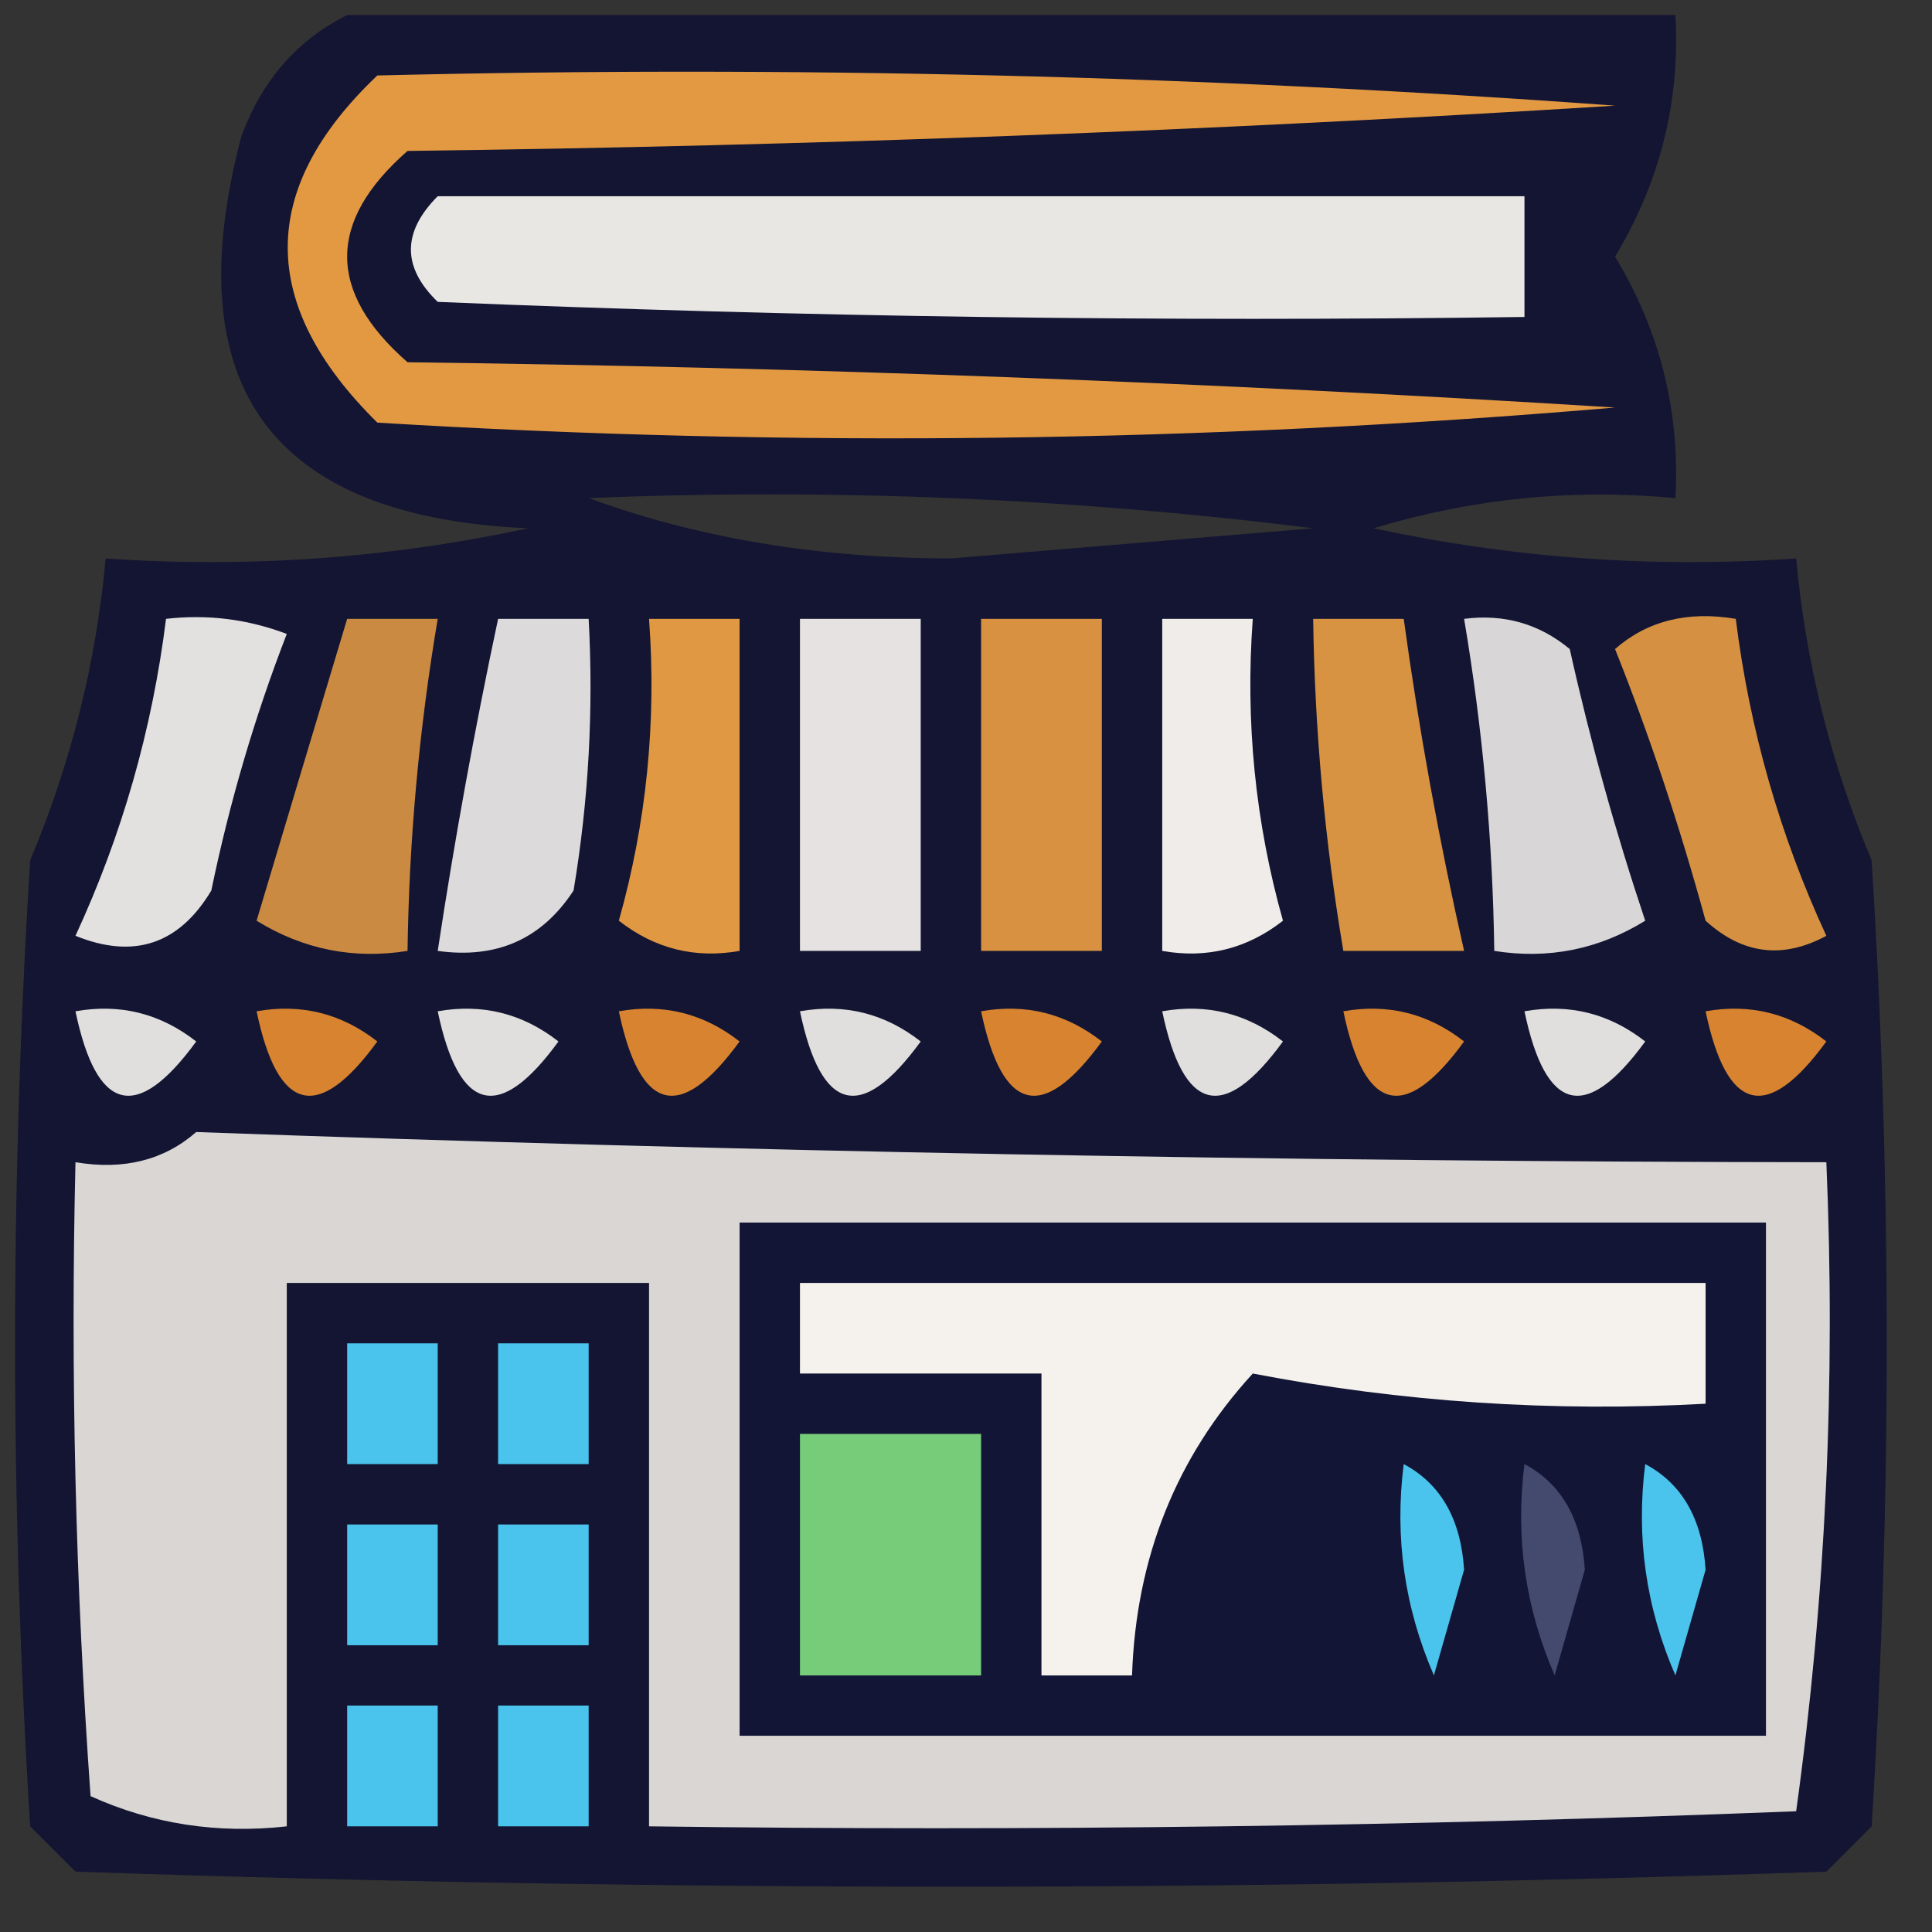 <?xml version="1.0" encoding="UTF-8"?>
<!DOCTYPE svg PUBLIC "-//W3C//DTD SVG 1.1//EN" "http://www.w3.org/Graphics/SVG/1.1/DTD/svg11.dtd">
<svg xmlns="http://www.w3.org/2000/svg" version="1.1" width="64px" height="64px" style="shape-rendering:geometricPrecision; text-rendering:geometricPrecision; image-rendering:optimizeQuality; fill-rule:evenodd; clip-rule:evenodd" xmlns:xlink="http://www.w3.org/1999/xlink">
<rect width="100%" height="100%" fill="#333333" stroke="none"/>
<g><path style="opacity:0.981" fill="#131532" d="M 11.5,0.5 C 26.167,0.5 40.833,0.5 55.5,0.5C 55.658,3.361 54.992,6.028 53.5,8.5C 54.992,10.972 55.658,13.639 55.5,16.5C 52.102,16.18 48.768,16.513 45.5,17.5C 50.12,18.493 54.786,18.827 59.5,18.5C 59.814,21.947 60.648,25.28 62,28.5C 62.667,39.167 62.667,49.833 62,60.5C 61.5,61 61,61.5 60.5,62C 41.167,62.667 21.833,62.667 2.5,62C 2,61.5 1.5,61 1,60.5C 0.333,49.833 0.333,39.167 1,28.5C 2.352,25.28 3.186,21.947 3.5,18.5C 8.214,18.827 12.88,18.493 17.5,17.5C 8.977,17.129 5.81,12.796 8,4.5C 8.69,2.65 9.856,1.316 11.5,0.5 Z M 19.5,16.5 C 27.528,16.169 35.528,16.502 43.5,17.5C 39.5,17.833 35.5,18.167 31.5,18.5C 27.107,18.491 23.107,17.824 19.5,16.5 Z"/></g>
<g><path style="opacity:1" fill="#e29942" d="M 12.5,2.5 C 26.183,2.167 39.85,2.501 53.5,3.5C 40.179,4.333 26.846,4.833 13.5,5C 10.833,7.333 10.833,9.667 13.5,12C 26.846,12.167 40.179,12.667 53.5,13.5C 39.846,14.666 26.179,14.833 12.5,14C 8.542,10.092 8.542,6.259 12.5,2.5 Z"/></g>
<g><path style="opacity:1" fill="#e9e7e4" d="M 14.5,6.5 C 26.5,6.5 38.5,6.5 50.5,6.5C 50.5,7.833 50.5,9.167 50.5,10.5C 38.495,10.666 26.495,10.5 14.5,10C 13.316,8.855 13.316,7.688 14.5,6.5 Z"/></g>
<g><path style="opacity:1" fill="#e3e1e0" d="M 5.5,20.5 C 6.873,20.343 8.207,20.51 9.5,21C 8.44,23.737 7.606,26.57 7,29.5C 5.933,31.283 4.433,31.783 2.5,31C 4.042,27.666 5.042,24.166 5.5,20.5 Z"/></g>
<g><path style="opacity:1" fill="#cb8a41" d="M 11.5,20.5 C 12.5,20.5 13.5,20.5 14.5,20.5C 13.886,24.135 13.552,27.802 13.5,31.5C 11.712,31.785 10.045,31.452 8.5,30.5C 9.506,27.137 10.506,23.804 11.5,20.5 Z"/></g>
<g><path style="opacity:1" fill="#dcdada" d="M 16.5,20.5 C 17.5,20.5 18.5,20.5 19.5,20.5C 19.665,23.518 19.498,26.518 19,29.5C 17.951,31.107 16.451,31.773 14.5,31.5C 15.06,27.807 15.726,24.14 16.5,20.5 Z"/></g>
<g><path style="opacity:1" fill="#e19842" d="M 21.5,20.5 C 22.5,20.5 23.5,20.5 24.5,20.5C 24.5,24.167 24.5,27.833 24.5,31.5C 23.022,31.762 21.689,31.429 20.5,30.5C 21.417,27.242 21.751,23.909 21.5,20.5 Z"/></g>
<g><path style="opacity:1" fill="#e5e2e1" d="M 26.5,20.5 C 27.833,20.5 29.167,20.5 30.5,20.5C 30.5,24.167 30.5,27.833 30.5,31.5C 29.167,31.5 27.833,31.5 26.5,31.5C 26.5,27.833 26.5,24.167 26.5,20.5 Z"/></g>
<g><path style="opacity:1" fill="#d79141" d="M 32.5,20.5 C 33.833,20.5 35.167,20.5 36.5,20.5C 36.5,24.167 36.5,27.833 36.5,31.5C 35.167,31.5 33.833,31.5 32.5,31.5C 32.5,27.833 32.5,24.167 32.5,20.5 Z"/></g>
<g><path style="opacity:1" fill="#efece9" d="M 38.5,20.5 C 39.5,20.5 40.5,20.5 41.5,20.5C 41.249,23.909 41.583,27.242 42.5,30.5C 41.311,31.429 39.978,31.762 38.5,31.5C 38.5,27.833 38.5,24.167 38.5,20.5 Z"/></g>
<g><path style="opacity:1" fill="#d89342" d="M 43.5,20.5 C 44.5,20.5 45.5,20.5 46.5,20.5C 47.008,24.197 47.675,27.864 48.5,31.5C 47.167,31.5 45.833,31.5 44.5,31.5C 43.886,27.865 43.552,24.198 43.5,20.5 Z"/></g>
<g><path style="opacity:1" fill="#d8d6d7" d="M 48.5,20.5 C 49.822,20.33 50.989,20.663 52,21.5C 52.679,24.55 53.512,27.55 54.5,30.5C 52.955,31.452 51.288,31.785 49.5,31.5C 49.448,27.802 49.114,24.135 48.5,20.5 Z"/></g>
<g><path style="opacity:1" fill="#d59141" d="M 53.5,21.5 C 54.568,20.566 55.901,20.232 57.5,20.5C 57.958,24.166 58.958,27.666 60.5,31C 59.056,31.78 57.723,31.614 56.5,30.5C 55.635,27.338 54.635,24.338 53.5,21.5 Z"/></g>
<g><path style="opacity:1" fill="#e0dfdd" d="M 2.5,33.5 C 3.978,33.238 5.311,33.571 6.5,34.5C 4.537,37.194 3.203,36.861 2.5,33.5 Z"/></g>
<g><path style="opacity:1" fill="#d78330" d="M 8.5,33.5 C 9.978,33.238 11.311,33.571 12.5,34.5C 10.537,37.194 9.203,36.861 8.5,33.5 Z"/></g>
<g><path style="opacity:1" fill="#e0dfdd" d="M 14.5,33.5 C 15.978,33.238 17.311,33.571 18.5,34.5C 16.537,37.194 15.203,36.861 14.5,33.5 Z"/></g>
<g><path style="opacity:1" fill="#d78330" d="M 20.5,33.5 C 21.978,33.238 23.311,33.571 24.5,34.5C 22.537,37.194 21.203,36.861 20.5,33.5 Z"/></g>
<g><path style="opacity:1" fill="#e0dfdd" d="M 26.5,33.5 C 27.978,33.238 29.311,33.571 30.5,34.5C 28.537,37.194 27.203,36.861 26.5,33.5 Z"/></g>
<g><path style="opacity:1" fill="#d78330" d="M 32.5,33.5 C 33.978,33.238 35.311,33.571 36.5,34.5C 34.536,37.194 33.203,36.861 32.5,33.5 Z"/></g>
<g><path style="opacity:1" fill="#e0dfdd" d="M 38.5,33.5 C 39.978,33.238 41.311,33.571 42.5,34.5C 40.536,37.194 39.203,36.861 38.5,33.5 Z"/></g>
<g><path style="opacity:1" fill="#d78330" d="M 44.5,33.5 C 45.978,33.238 47.311,33.571 48.5,34.5C 46.536,37.194 45.203,36.861 44.5,33.5 Z"/></g>
<g><path style="opacity:1" fill="#e0dfdd" d="M 50.5,33.5 C 51.978,33.238 53.311,33.571 54.5,34.5C 52.536,37.194 51.203,36.861 50.5,33.5 Z"/></g>
<g><path style="opacity:1" fill="#d78330" d="M 56.5,33.5 C 57.978,33.238 59.311,33.571 60.5,34.5C 58.536,37.194 57.203,36.861 56.5,33.5 Z"/></g>
<g><path style="opacity:1" fill="#d9d6d3" d="M 6.5,37.5 C 24.459,38.148 42.459,38.482 60.5,38.5C 60.813,45.755 60.48,52.921 59.5,60C 46.838,60.5 34.171,60.667 21.5,60.5C 21.5,54.5 21.5,48.5 21.5,42.5C 17.5,42.5 13.5,42.5 9.5,42.5C 9.5,48.5 9.5,54.5 9.5,60.5C 7.207,60.756 5.041,60.423 3,59.5C 2.5,52.508 2.334,45.508 2.5,38.5C 4.099,38.768 5.432,38.434 6.5,37.5 Z"/></g>
<g><path style="opacity:1" fill="#121535" d="M 24.5,40.5 C 35.833,40.5 47.167,40.5 58.5,40.5C 58.5,46.167 58.5,51.833 58.5,57.5C 47.167,57.5 35.833,57.5 24.5,57.5C 24.5,51.833 24.5,46.167 24.5,40.5 Z"/></g>
<g><path style="opacity:1" fill="#f5f2ee" d="M 26.5,42.5 C 36.5,42.5 46.5,42.5 56.5,42.5C 56.5,43.833 56.5,45.167 56.5,46.5C 51.435,46.781 46.435,46.448 41.5,45.5C 38.964,48.268 37.631,51.601 37.5,55.5C 36.5,55.5 35.5,55.5 34.5,55.5C 34.5,52.167 34.5,48.833 34.5,45.5C 31.833,45.5 29.167,45.5 26.5,45.5C 26.5,44.5 26.5,43.5 26.5,42.5 Z"/></g>
<g><path style="opacity:1" fill="#4ac3ed" d="M 11.5,44.5 C 12.5,44.5 13.5,44.5 14.5,44.5C 14.5,45.833 14.5,47.167 14.5,48.5C 13.5,48.5 12.5,48.5 11.5,48.5C 11.5,47.167 11.5,45.833 11.5,44.5 Z"/></g>
<g><path style="opacity:1" fill="#4ac3ed" d="M 16.5,44.5 C 17.5,44.5 18.5,44.5 19.5,44.5C 19.5,45.833 19.5,47.167 19.5,48.5C 18.5,48.5 17.5,48.5 16.5,48.5C 16.5,47.167 16.5,45.833 16.5,44.5 Z"/></g>
<g><path style="opacity:1" fill="#76cc79" d="M 26.5,47.5 C 28.5,47.5 30.5,47.5 32.5,47.5C 32.5,50.167 32.5,52.833 32.5,55.5C 30.5,55.5 28.5,55.5 26.5,55.5C 26.5,52.833 26.5,50.167 26.5,47.5 Z"/></g>
<g><path style="opacity:1" fill="#4ac3ed" d="M 46.5,48.5 C 47.725,49.152 48.392,50.319 48.5,52C 48.167,53.167 47.833,54.333 47.5,55.5C 46.526,53.257 46.192,50.924 46.5,48.5 Z"/></g>
<g><path style="opacity:1" fill="#444a6d" d="M 50.5,48.5 C 51.725,49.152 52.392,50.319 52.5,52C 52.167,53.167 51.833,54.333 51.5,55.5C 50.526,53.257 50.192,50.924 50.5,48.5 Z"/></g>
<g><path style="opacity:1" fill="#4ac3ed" d="M 54.5,48.5 C 55.725,49.152 56.392,50.319 56.5,52C 56.167,53.167 55.833,54.333 55.5,55.5C 54.526,53.257 54.192,50.924 54.5,48.5 Z"/></g>
<g><path style="opacity:1" fill="#4ac3ed" d="M 11.5,50.5 C 12.5,50.5 13.5,50.5 14.5,50.5C 14.5,51.833 14.5,53.167 14.5,54.5C 13.5,54.5 12.5,54.5 11.5,54.5C 11.5,53.167 11.5,51.833 11.5,50.5 Z"/></g>
<g><path style="opacity:1" fill="#4ac3ed" d="M 16.5,50.5 C 17.5,50.5 18.5,50.5 19.5,50.5C 19.5,51.833 19.5,53.167 19.5,54.5C 18.5,54.5 17.5,54.5 16.5,54.5C 16.5,53.167 16.5,51.833 16.5,50.5 Z"/></g>
<g><path style="opacity:1" fill="#4ac3ed" d="M 11.5,56.5 C 12.5,56.5 13.5,56.5 14.5,56.5C 14.5,57.833 14.5,59.167 14.5,60.5C 13.5,60.5 12.5,60.5 11.5,60.5C 11.5,59.167 11.5,57.833 11.5,56.5 Z"/></g>
<g><path style="opacity:1" fill="#4ac3ed" d="M 16.5,56.5 C 17.5,56.5 18.5,56.5 19.5,56.5C 19.5,57.833 19.5,59.167 19.5,60.5C 18.5,60.5 17.5,60.5 16.5,60.5C 16.5,59.167 16.5,57.833 16.5,56.5 Z"/></g>
</svg>
